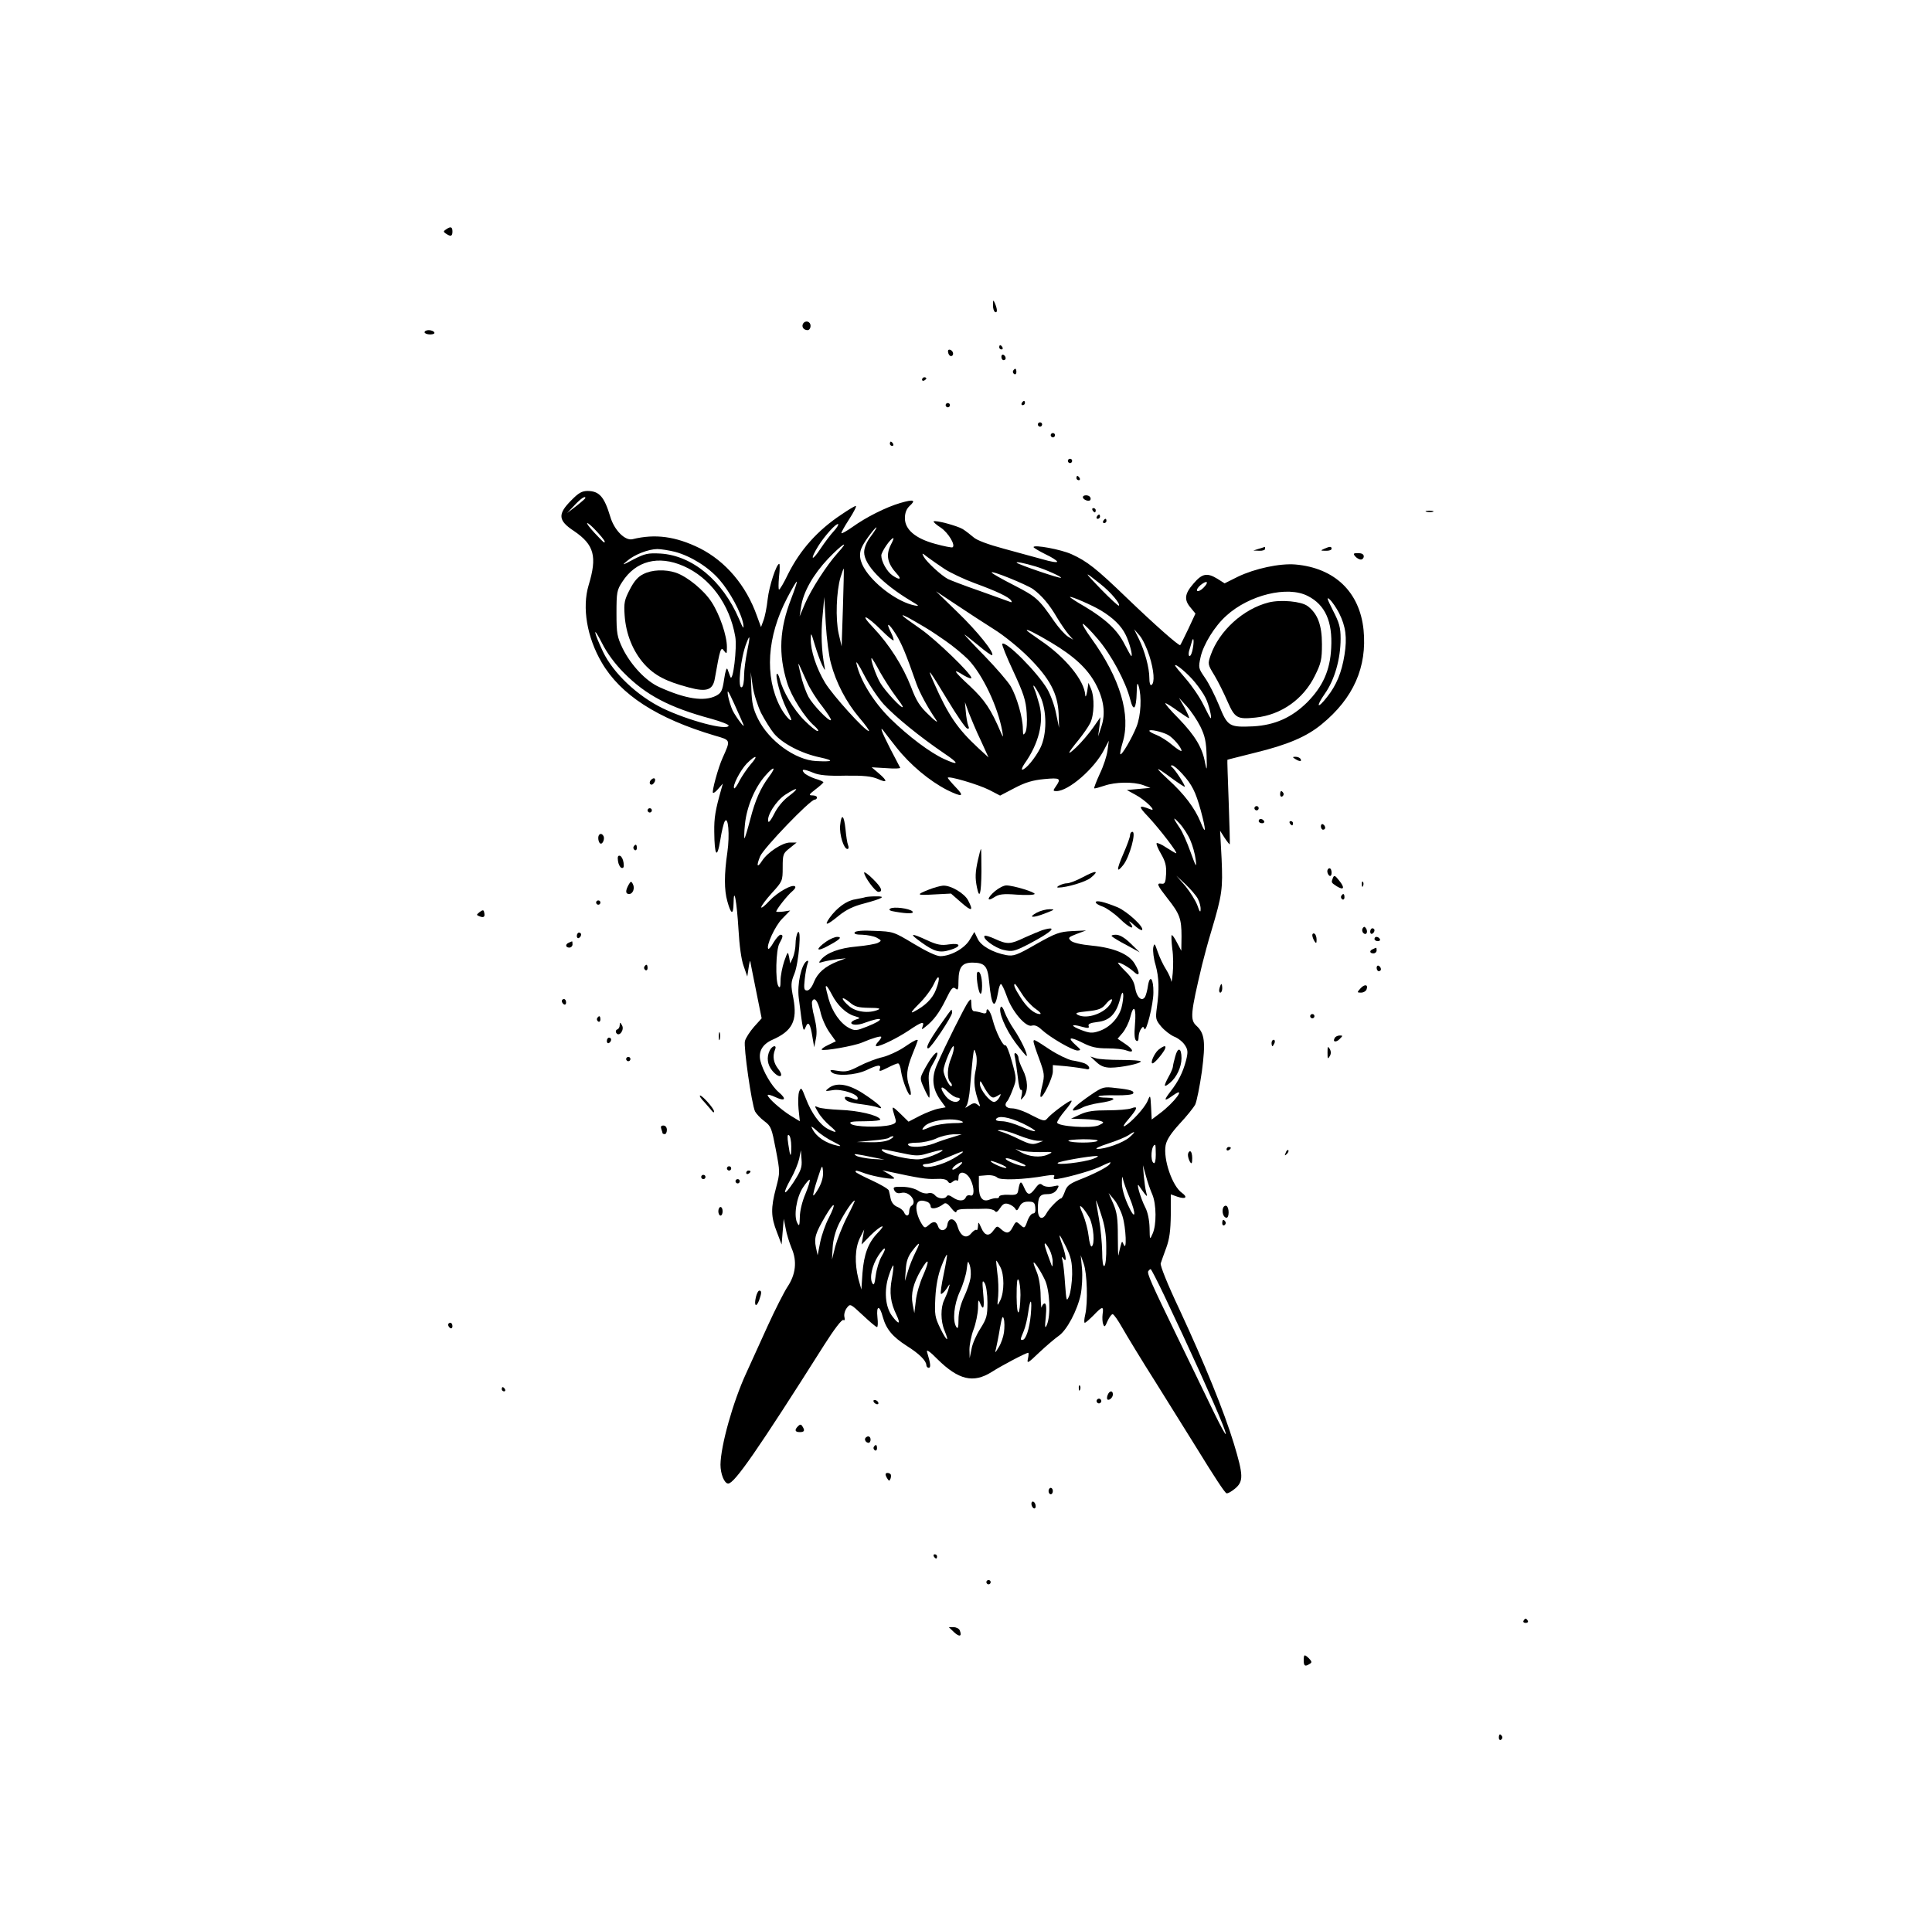 <?xml version="1.0" standalone="no"?>
<!DOCTYPE svg PUBLIC "-//W3C//DTD SVG 20010904//EN"
 "http://www.w3.org/TR/2001/REC-SVG-20010904/DTD/svg10.dtd">
<svg version="1.0" xmlns="http://www.w3.org/2000/svg"
 width="901pt" height="891pt" viewBox="0 0 901 891"
 preserveAspectRatio="xMidYMid meet">

<g transform="translate(0,891) scale(0.1,-0.1)"
fill="#000000" stroke="none">
<path d="M2080 7840 c-13 -9 -13 -11 0 -20 22 -15 30 -12 30 10 0 22 -8 25
-30 10z"/>
<path d="M4631 7488 c-1 -15 4 -30 9 -33 12 -7 12 12 0 40 -8 18 -9 17 -9 -7z"/>
<path d="M3745 7400 c-8 -14 3 -30 21 -30 8 0 14 9 14 20 0 21 -24 28 -35 10z"/>
<path d="M1980 7360 c0 -5 12 -10 26 -10 14 0 23 4 19 10 -3 6 -15 10 -26 10
-10 0 -19 -4 -19 -10z"/>
<path d="M4660 7290 c0 -5 5 -10 11 -10 5 0 7 5 4 10 -3 6 -8 10 -11 10 -2 0
-4 -4 -4 -10z"/>
<path d="M4422 7266 c1 -10 8 -17 13 -17 15 1 12 24 -3 29 -9 3 -13 -2 -10
-12z"/>
<path d="M4670 7246 c0 -9 5 -16 10 -16 6 0 10 4 10 9 0 6 -4 13 -10 16 -5 3
-10 -1 -10 -9z"/>
<path d="M4725 7181 c-3 -5 -1 -12 5 -16 5 -3 10 1 10 9 0 18 -6 21 -15 7z"/>
<path d="M4300 7139 c0 -5 5 -7 10 -4 6 3 10 8 10 11 0 2 -4 4 -10 4 -5 0 -10
-5 -10 -11z"/>
<path d="M4765 7030 c-3 -5 -1 -10 4 -10 6 0 11 5 11 10 0 6 -2 10 -4 10 -3 0
-8 -4 -11 -10z"/>
<path d="M4410 7020 c0 -5 5 -10 10 -10 6 0 10 5 10 10 0 6 -4 10 -10 10 -5 0
-10 -4 -10 -10z"/>
<path d="M4840 6930 c0 -5 5 -10 10 -10 6 0 10 5 10 10 0 6 -4 10 -10 10 -5 0
-10 -4 -10 -10z"/>
<path d="M4900 6880 c0 -5 5 -10 10 -10 6 0 10 5 10 10 0 6 -4 10 -10 10 -5 0
-10 -4 -10 -10z"/>
<path d="M4150 6840 c0 -5 5 -10 11 -10 5 0 7 5 4 10 -3 6 -8 10 -11 10 -2 0
-4 -4 -4 -10z"/>
<path d="M4980 6760 c0 -5 5 -10 10 -10 6 0 10 5 10 10 0 6 -4 10 -10 10 -5 0
-10 -4 -10 -10z"/>
<path d="M5020 6680 c0 -5 5 -10 11 -10 5 0 7 5 4 10 -3 6 -8 10 -11 10 -2 0
-4 -4 -4 -10z"/>
<path d="M2664 6576 c-64 -64 -62 -94 13 -143 94 -64 109 -118 68 -253 -31
-104 -8 -242 61 -360 88 -151 258 -261 527 -341 76 -22 75 -19 37 -104 -21
-46 -51 -157 -45 -163 3 -3 14 6 25 19 l21 24 -7 -25 c-28 -99 -34 -134 -33
-200 1 -112 13 -130 28 -39 6 40 16 80 21 88 16 27 24 -61 12 -145 -15 -102
-15 -176 0 -228 17 -62 28 -66 29 -10 1 85 15 11 23 -122 4 -72 13 -141 24
-170 l17 -49 6 40 c3 22 7 36 8 32 0 -5 13 -67 27 -138 l26 -129 -36 -40 c-19
-22 -38 -51 -42 -66 -7 -28 31 -292 47 -328 6 -11 25 -32 44 -46 31 -23 34
-33 53 -132 20 -105 20 -107 1 -179 -25 -94 -24 -135 4 -206 l22 -58 5 60 5
60 9 -45 c4 -25 17 -66 28 -93 26 -60 19 -122 -20 -180 -15 -23 -57 -105 -92
-182 -35 -77 -80 -176 -100 -220 -62 -134 -119 -339 -120 -427 0 -43 18 -88
36 -88 29 0 138 157 448 647 45 71 82 120 89 116 6 -4 8 1 5 14 -3 11 2 30 11
42 16 21 16 21 75 -34 32 -30 61 -55 66 -55 4 0 5 20 2 45 -6 57 10 59 25 2
16 -57 45 -92 112 -135 59 -37 90 -69 91 -89 0 -7 5 -13 11 -13 11 0 9 19 -8
75 -3 12 15 0 48 -34 99 -98 168 -114 253 -61 48 31 161 90 171 90 3 0 2 -12
-1 -27 -6 -25 -1 -23 52 28 33 31 73 65 90 77 39 26 88 119 104 194 6 31 9 85
6 120 l-6 63 14 -40 c16 -45 20 -181 7 -237 -5 -21 -6 -38 -2 -38 4 0 22 16
41 35 41 43 48 44 42 5 -2 -16 -1 -38 3 -47 5 -15 9 -12 20 15 8 17 18 32 24
32 5 0 25 -28 44 -62 20 -35 90 -151 158 -258 67 -107 151 -242 187 -300 86
-140 131 -208 141 -215 5 -3 23 7 40 21 41 34 40 62 -5 211 -45 148 -136 372
-254 626 -56 118 -90 204 -87 214 3 10 15 43 26 73 15 41 20 80 21 152 l0 97
31 -11 c38 -13 50 -3 21 18 -45 31 -88 157 -76 222 5 26 25 56 65 100 32 34
65 75 73 90 7 15 21 84 31 154 18 138 13 178 -25 213 -31 28 -28 58 26 285 9
36 28 108 44 160 50 168 53 194 47 334 l-7 131 21 -33 c12 -18 23 -32 24 -30
1 2 -1 91 -5 198 -4 107 -7 195 -6 196 0 1 59 15 129 33 152 37 241 75 311
133 148 121 212 267 195 440 -18 177 -135 289 -318 305 -73 6 -189 -19 -268
-57 l-62 -31 -33 21 c-49 30 -72 25 -112 -22 -42 -48 -45 -76 -13 -113 l22
-27 -33 -71 c-19 -40 -36 -74 -38 -76 -5 -6 -121 97 -249 220 -142 137 -185
171 -258 204 -48 22 -177 46 -177 33 0 -3 25 -18 55 -33 30 -14 55 -30 55 -35
0 -5 -30 0 -67 11 -38 10 -120 33 -183 50 -71 19 -125 39 -140 53 -14 12 -36
29 -50 38 -27 16 -128 43 -136 36 -2 -3 13 -16 33 -29 35 -23 71 -83 55 -92
-4 -2 -40 5 -80 16 -93 25 -142 67 -142 120 0 24 7 43 22 57 31 28 19 32 -43
14 -68 -20 -159 -66 -222 -111 -27 -19 -51 -33 -53 -30 -2 2 14 31 36 65 22
34 36 62 31 62 -5 0 -35 -18 -67 -40 -112 -74 -193 -166 -249 -278 -19 -40
-38 -72 -42 -72 -3 0 -3 27 0 60 4 33 4 60 1 60 -13 0 -47 -103 -54 -165 -4
-38 -13 -83 -20 -100 l-11 -30 -19 52 c-50 142 -146 255 -267 316 -112 55
-207 68 -313 42 -35 -9 -86 43 -104 105 -28 93 -51 119 -105 120 -27 0 -43 -9
-77 -44z m66 11 c0 -2 -19 -19 -42 -37 l-43 -33 34 36 c30 32 51 46 51 34z
m54 -157 c33 -36 42 -50 33 -50 -2 0 -22 20 -45 45 -23 25 -38 45 -33 45 5 0
25 -18 45 -40z m1104 2 c-14 -15 -42 -52 -62 -82 -41 -62 -50 -52 -10 13 30
48 85 109 93 102 2 -3 -7 -18 -21 -33z m173 -24 c-20 -26 -31 -54 -31 -74 0
-58 84 -146 215 -225 42 -25 45 -28 20 -23 -74 15 -176 88 -226 160 -31 45
-36 82 -17 117 14 28 59 87 65 87 3 0 -9 -19 -26 -42z m94 -38 c-25 -49 -17
-88 28 -137 24 -26 12 -30 -21 -7 -26 18 -52 65 -52 93 0 17 44 81 56 81 3 0
-2 -13 -11 -30z m-249 -40 c-52 -58 -123 -169 -152 -236 l-25 -59 7 45 c10 69
57 151 126 224 68 71 104 92 44 26z m-758 6 c74 -20 156 -71 207 -130 49 -56
102 -154 111 -206 4 -28 0 -23 -20 24 -76 177 -217 295 -366 304 -58 3 -72 0
-125 -27 -54 -29 -57 -29 -30 -7 35 30 98 54 140 55 17 0 54 -6 83 -13z m1257
-80 c28 -18 91 -48 140 -66 104 -38 161 -65 171 -82 5 -8 2 -9 -12 -3 -10 4
-73 26 -139 50 -67 23 -131 48 -144 54 -32 17 -100 80 -113 104 -10 19 -9 19
18 -2 16 -12 52 -37 79 -55z m-1218 14 c124 -54 216 -178 242 -330 9 -49 -11
-218 -23 -187 -3 9 -9 25 -13 35 -4 11 -10 -6 -16 -46 -8 -54 -13 -64 -37 -77
-56 -29 -144 -15 -265 40 -63 28 -132 102 -171 180 -26 55 -29 69 -29 165 0
97 2 108 27 146 63 98 168 125 285 74z m1642 -2 c47 -14 124 -49 119 -53 -4
-5 -197 61 -206 70 -8 7 34 -1 87 -17z m-898 -193 l-6 -180 -14 60 c-15 68
-11 196 9 263 7 23 14 41 15 40 1 -2 -1 -84 -4 -183z m887 87 c40 -30 75 -70
111 -132 18 -30 43 -66 55 -80 l21 -24 -25 15 c-14 9 -42 40 -63 70 -72 105
-85 116 -186 168 -55 28 -103 55 -106 60 -8 14 161 -55 193 -77z m315 23 c47
-37 93 -92 85 -100 -2 -3 -40 32 -84 77 -82 85 -82 88 -1 23z m-1443 -67 c-55
-141 -61 -259 -19 -393 19 -63 83 -164 128 -202 14 -13 21 -23 14 -23 -7 0
-35 23 -63 51 -49 49 -100 135 -114 193 -4 15 -10 26 -13 23 -9 -9 18 -108 43
-159 13 -26 24 -50 24 -54 0 -15 -33 23 -52 60 -73 142 -61 327 33 507 23 44
43 78 45 76 2 -2 -10 -37 -26 -79z m1922 50 c-12 -12 -25 -18 -29 -14 -4 4 3
16 16 27 31 25 41 15 13 -13z m-977 -193 c44 -27 116 -85 161 -130 100 -100
137 -170 141 -265 l2 -65 -14 67 c-7 37 -26 88 -41 114 -46 78 -194 227 -210
211 -3 -3 20 -61 52 -129 48 -104 58 -134 62 -194 3 -42 0 -79 -6 -90 -10 -16
-11 -14 -12 16 0 53 -28 149 -56 198 -14 24 -70 88 -123 143 -53 54 -95 99
-93 99 2 0 31 -23 64 -50 33 -28 63 -49 65 -46 11 11 -67 109 -161 200 l-101
98 95 -63 c52 -35 131 -86 175 -114z m1464 155 c81 -41 116 -119 109 -243 -5
-104 -39 -179 -112 -253 -72 -71 -150 -106 -251 -112 -113 -5 -120 -1 -160 98
-19 46 -48 104 -66 129 -30 44 -31 46 -20 96 13 59 66 145 120 193 106 97 286
141 380 92z m-964 -68 c56 -34 94 -71 114 -112 17 -33 35 -100 27 -100 -2 0
-16 25 -32 56 -33 65 -86 115 -184 174 -39 22 -70 43 -70 45 0 7 104 -38 145
-63z m1110 -12 c31 -62 38 -114 25 -195 -13 -82 -38 -142 -81 -196 -46 -59
-54 -47 -10 16 45 64 73 162 73 256 0 52 -6 74 -36 132 -27 54 -31 65 -15 51
12 -11 31 -39 44 -64z m-2370 -234 c24 -91 72 -182 131 -252 30 -35 51 -64 46
-64 -18 0 -168 166 -204 225 -41 68 -68 151 -67 204 0 33 2 31 18 -24 10 -33
25 -76 34 -95 15 -30 16 -31 12 -8 -14 72 -17 153 -9 234 l8 89 7 -125 c4 -69
15 -152 24 -184z m238 152 c27 -27 51 -47 54 -45 2 3 -3 19 -12 37 -26 50 -11
46 22 -7 27 -43 46 -87 97 -233 15 -41 51 -109 93 -170 9 -14 -7 -3 -35 25
-42 39 -59 66 -83 130 -38 98 -102 199 -177 278 -68 71 -33 59 41 -15z m151
45 c76 -44 78 -46 145 -92 35 -24 83 -64 107 -88 67 -71 137 -218 158 -333 5
-31 5 -32 -5 -10 -48 113 -76 154 -146 220 -78 72 -84 85 -27 49 19 -11 34
-16 34 -11 0 19 -165 178 -235 227 -38 27 -74 52 -79 57 -19 16 2 8 48 -19z
m855 -83 c63 -73 131 -200 152 -283 15 -60 28 -45 30 33 1 43 3 49 9 30 15
-48 11 -138 -10 -190 -21 -53 -69 -135 -75 -128 -3 2 2 26 10 53 40 130 -11
301 -146 488 -27 37 -44 67 -39 67 5 0 36 -31 69 -70z m-2209 -159 c102 -103
211 -161 408 -214 46 -13 82 -27 80 -32 -8 -24 -188 24 -307 81 -119 58 -231
164 -279 264 -45 96 -49 127 -5 41 24 -48 62 -99 103 -140z m1992 142 c109
-65 169 -122 207 -192 39 -73 48 -139 27 -201 l-15 -45 6 45 5 45 -35 -50
c-19 -27 -54 -68 -77 -90 -48 -45 -44 -32 11 35 20 25 44 59 53 77 19 38 21
120 4 160 l-12 28 -6 -40 c-4 -22 -8 -30 -9 -17 -4 68 -93 177 -209 255 -31
22 -59 41 -62 45 -12 14 42 -13 112 -55z m458 -62 c22 -69 26 -126 10 -136 -6
-4 -10 9 -10 32 0 48 -21 125 -49 183 l-22 45 26 -30 c14 -16 34 -59 45 -94z
m-1876 19 c-7 -36 -14 -86 -14 -112 0 -26 -4 -50 -10 -53 -22 -14 -7 137 22
208 16 42 17 29 2 -43z m2079 17 c-3 -20 -10 -37 -15 -37 -5 0 -6 10 -3 23 4
12 9 30 12 40 8 31 13 13 6 -26z m-1441 -263 c54 -58 165 -149 281 -228 72
-48 71 -59 -1 -26 -65 30 -164 104 -250 188 -78 77 -141 179 -158 257 -4 17
12 -7 35 -52 23 -45 65 -108 93 -139z m-18 151 c20 -35 52 -85 71 -110 19 -25
35 -48 35 -52 0 -15 -83 74 -105 112 -21 36 -48 115 -40 115 2 0 20 -29 39
-65z m-339 -50 c12 -27 43 -77 69 -109 25 -33 44 -62 41 -65 -9 -8 -85 72
-105 109 -10 19 -23 55 -30 80 -19 76 -21 87 -9 60 6 -14 21 -47 34 -75z
m1808 2 c19 -23 41 -55 49 -72 15 -29 31 -95 24 -95 -2 0 -17 28 -34 63 -17
35 -54 89 -82 121 -27 31 -50 59 -50 62 0 12 62 -40 93 -79z m-1153 -84 c42
-70 83 -129 90 -131 9 -3 11 1 5 14 -4 11 -9 39 -11 64 l-4 45 18 -50 c11 -27
35 -86 56 -129 l36 -79 -48 44 c-97 90 -140 153 -207 305 -35 78 -25 66 65
-83z m-871 -58 c17 -33 44 -76 60 -96 39 -47 129 -94 216 -112 68 -15 61 -21
-19 -17 -97 5 -220 94 -271 197 -23 46 -29 74 -31 138 l-3 80 9 -65 c5 -35 23
-91 39 -125z m1302 78 c32 -68 32 -180 0 -243 -24 -47 -68 -100 -84 -100 -4 0
0 12 11 28 66 93 91 193 69 275 -8 28 -17 60 -22 70 -16 38 4 14 26 -30z
m-1384 -133 c9 -23 -32 31 -50 65 -8 17 -18 49 -22 70 -5 33 0 26 30 -40 20
-44 39 -87 42 -95z m2131 -9 c22 -45 27 -72 29 -136 2 -69 1 -74 -7 -34 -12
70 -46 127 -123 207 -39 39 -67 72 -62 72 4 0 30 -16 56 -35 27 -19 51 -35 54
-35 3 0 -6 21 -20 48 l-27 47 36 -39 c20 -22 49 -65 64 -95z m-1417 -98 c64
-81 154 -156 236 -198 71 -35 83 -31 40 13 -20 21 -37 41 -37 44 0 11 143 -31
194 -57 l50 -26 67 35 c51 27 86 37 139 42 74 7 80 3 54 -34 -14 -20 -14 -22
3 -22 57 0 178 106 222 193 l22 42 -6 -45 c-3 -25 -19 -74 -36 -109 -16 -35
-28 -66 -26 -68 2 -2 23 4 47 12 52 18 135 19 181 3 l34 -13 -55 -5 -55 -5 40
-22 c46 -24 104 -82 70 -68 -57 22 -59 16 -9 -36 52 -56 139 -169 129 -169 -3
0 -23 12 -45 26 -22 15 -43 24 -46 21 -3 -3 6 -26 21 -51 20 -35 25 -55 23
-93 -2 -39 -6 -47 -20 -45 -27 4 -22 -6 27 -69 57 -72 65 -95 65 -177 l-1 -67
-20 38 c-11 22 -22 37 -25 35 -2 -3 -1 -31 3 -64 5 -32 5 -84 2 -114 -3 -30
-6 -47 -7 -36 -1 10 -12 35 -24 54 -13 20 -30 56 -39 82 -14 41 -16 43 -21 19
-2 -15 2 -51 11 -80 16 -59 18 -114 6 -199 -7 -52 -5 -58 20 -88 15 -18 42
-39 60 -47 19 -7 41 -25 50 -39 15 -22 16 -33 6 -73 -15 -56 -35 -96 -73 -145
-33 -43 -30 -48 13 -17 65 46 5 -35 -63 -85 l-37 -28 -3 59 c-3 57 -4 58 -16
28 -14 -33 -76 -100 -106 -117 -12 -6 -5 7 17 32 43 51 46 63 12 50 -14 -5
-63 -9 -109 -9 -64 0 -95 -4 -128 -19 l-43 -20 60 -2 c33 -1 68 -5 78 -9 17
-6 16 -8 -9 -20 -36 -16 -194 -5 -194 13 0 7 16 31 36 55 20 23 34 44 31 47
-5 6 -96 -61 -114 -84 -11 -13 -19 -11 -72 16 -32 18 -73 32 -90 32 -31 0 -41
16 -22 36 4 5 16 30 25 55 17 44 17 49 -5 127 -12 45 -26 79 -30 76 -11 -6
-45 62 -60 120 -10 41 -29 64 -29 35 0 -6 -9 -8 -22 -3 -13 4 -29 7 -35 7 -8
0 -13 13 -13 31 -1 29 -1 30 -15 12 -15 -20 -108 -205 -145 -291 -27 -61 -22
-112 14 -164 l26 -36 -32 -6 c-18 -3 -57 -18 -87 -33 l-54 -28 -40 39 c-41 39
-41 39 -21 -27 5 -15 0 -21 -22 -27 -46 -13 -171 -10 -186 5 -10 9 4 12 66 12
44 0 75 4 71 9 -11 20 -104 41 -186 44 -46 2 -93 7 -103 12 -19 8 -19 8 0 -24
10 -18 35 -46 54 -62 38 -32 35 -37 -9 -15 -38 20 -77 74 -103 142 -20 52 -22
54 -31 33 -5 -13 -6 -50 -3 -82 l6 -57 -43 26 c-46 29 -107 83 -107 96 0 4 16
0 35 -9 47 -22 55 -10 16 23 -32 27 -73 97 -85 146 -10 43 9 77 56 98 93 41
117 88 98 192 -13 65 -12 75 5 117 20 50 34 218 15 191 -5 -8 -10 -32 -10 -52
0 -20 -6 -49 -12 -64 l-13 -28 -5 30 c-6 28 -6 27 -23 -20 -9 -27 -17 -68 -17
-90 0 -30 -3 -37 -10 -26 -15 24 -12 171 5 200 17 30 18 40 5 40 -6 0 -20 -16
-32 -35 -11 -20 -23 -34 -25 -31 -12 12 31 107 65 141 l37 38 -32 -5 c-18 -2
-33 -2 -33 0 0 10 53 77 74 94 11 9 18 19 14 23 -12 13 -83 -27 -120 -67 -21
-23 -38 -36 -38 -30 0 7 23 37 50 67 49 54 50 56 50 119 0 61 2 66 33 90 l32
26 -31 0 c-35 0 -104 -45 -130 -85 -23 -36 -28 -25 -9 21 16 38 233 264 254
264 6 0 11 5 11 10 0 6 -10 10 -22 10 -18 0 -16 4 15 28 20 15 36 30 37 33 0
3 -17 11 -39 17 -21 7 -44 19 -51 27 -16 19 -2 19 44 0 26 -11 67 -15 148 -13
87 1 122 -3 151 -15 46 -21 48 -11 5 26 l-33 28 68 -4 c37 -3 67 -2 65 2 -2 3
-22 43 -46 88 -43 84 -53 114 -27 78 8 -11 33 -43 56 -72z m1266 59 c24 -13
63 -59 63 -74 0 -5 -19 7 -42 26 -23 20 -57 41 -75 48 -18 7 -33 15 -33 19 0
9 59 -4 87 -19z m-1946 -137 c-17 -20 -40 -54 -52 -76 -11 -23 -23 -39 -25
-36 -10 10 28 83 58 115 43 43 58 41 19 -3z m2012 -44 c46 -51 62 -82 87 -172
25 -93 25 -119 -1 -54 -27 66 -77 132 -152 200 -67 62 -61 63 20 3 29 -21 55
-38 58 -38 7 0 -46 83 -60 92 -6 5 -6 8 1 8 7 0 28 -18 47 -39z m-1926 -13
c-40 -53 -65 -110 -88 -199 -12 -46 -24 -86 -27 -89 -2 -3 -2 27 2 65 8 81 46
172 96 228 39 45 52 42 17 -5z m91 -92 c-28 -21 -54 -54 -68 -83 -13 -26 -25
-42 -27 -35 -9 25 36 97 79 125 59 38 70 34 16 -7z m1873 -205 c11 -25 22 -65
25 -90 5 -41 2 -37 -24 35 -16 45 -38 94 -49 110 -34 50 -36 60 -3 24 18 -19
41 -55 51 -79z m35 -273 c8 -15 14 -37 13 -50 0 -17 -5 -11 -15 19 -9 23 -34
63 -56 90 l-42 48 43 -40 c23 -22 49 -52 57 -67z m-1150 -743 c-19 -44 -21
-96 -4 -113 6 -6 9 -14 6 -18 -8 -8 -38 50 -38 73 0 26 44 129 48 111 2 -9 -4
-33 -12 -53z m113 -62 c-10 -49 -5 -89 18 -151 6 -14 4 -15 -8 -5 -12 10 -20
9 -40 -4 -17 -12 -21 -13 -13 -3 7 8 15 49 18 90 3 41 9 100 12 130 6 51 7 53
15 25 6 -18 5 -51 -2 -82z m67 -113 c12 -12 18 -12 35 -2 19 12 19 11 9 -8 -6
-11 -17 -20 -24 -20 -20 0 -66 58 -66 83 0 19 2 18 16 -8 8 -16 22 -37 30 -45z
m-151 -10 c9 0 13 -4 10 -10 -11 -18 -43 -10 -64 16 -31 40 -25 57 8 23 16
-16 37 -29 46 -29z m304 -120 c35 -17 61 -33 58 -36 -3 -3 -31 6 -63 20 -31
14 -72 26 -91 26 -20 0 -32 4 -28 10 11 18 59 10 124 -20z m-284 10 c14 -6 2
-9 -43 -9 -34 -1 -79 -8 -99 -16 -44 -19 -49 -19 -33 0 24 29 130 44 175 25z
m-598 -96 c36 -18 40 -23 18 -18 -55 12 -98 41 -117 79 -8 15 -3 12 20 -8 16
-16 52 -40 79 -53z m861 31 c34 -14 74 -25 89 -26 l28 -1 -27 -10 c-23 -8 -38
-5 -85 18 -32 16 -69 31 -83 35 -21 6 -22 7 -4 8 11 0 48 -10 82 -24z m519
-10 c-28 -25 -114 -56 -151 -54 -12 1 12 12 52 25 41 13 83 31 95 39 33 23 35
17 4 -10z m-1577 -42 c0 -57 -5 -53 -14 11 -5 33 -4 46 3 41 6 -3 11 -27 11
-52z m750 42 c-25 -7 -63 -20 -85 -29 -46 -17 -111 -21 -120 -6 -4 6 12 10 42
10 26 0 66 9 88 19 22 11 58 19 80 20 l40 0 -45 -14z m-290 -10 c-15 -9 -50
-14 -90 -13 l-65 1 72 7 c40 3 76 9 79 13 4 4 12 7 18 7 6 -1 0 -7 -14 -15z
m968 -7 c-16 -10 -119 -10 -135 0 -6 4 24 7 68 8 44 0 74 -3 67 -8z m272 -64
c0 -27 -4 -43 -10 -39 -17 11 -11 85 7 85 2 0 3 -21 3 -46z m-1172 5 c50 -11
70 -11 105 0 75 22 94 22 48 0 -25 -12 -61 -24 -81 -26 -39 -6 -159 21 -175
39 -7 7 -3 9 15 5 14 -3 53 -11 88 -18z m632 7 c63 2 64 1 35 -12 -34 -15 -86
-10 -125 12 l-25 15 25 -8 c14 -4 54 -7 90 -7z m-1149 -140 c-47 -71 -55 -60
-12 17 16 28 33 70 38 92 l8 40 3 -44 c3 -36 -3 -52 -37 -105z m789 140 c0 -2
-20 -16 -44 -30 -52 -30 -127 -49 -140 -35 -6 5 -1 9 15 10 13 0 56 13 94 29
79 33 75 31 75 26z m-410 -26 l45 -9 -57 3 c-31 3 -65 9 -75 15 -19 12 -6 10
87 -9z m1016 -6 c-44 -16 -175 -31 -163 -18 7 7 140 31 182 32 11 0 3 -6 -19
-14z m-332 -20 c19 -8 24 -13 13 -14 -21 0 -87 26 -87 35 0 7 29 -1 74 -21z
m-72 -22 c-10 -3 -72 24 -72 32 0 3 19 -3 41 -12 23 -9 37 -18 31 -20z m-221
7 c-13 -11 -26 -17 -29 -14 -7 6 29 34 43 34 6 0 -1 -9 -14 -20z m704 11 c-8
-13 -74 -47 -144 -74 -44 -18 -56 -28 -65 -54 -6 -17 -14 -32 -18 -32 -11 -1
-56 -47 -68 -70 -19 -35 -40 -24 -40 19 0 58 8 71 44 71 21 0 35 7 45 21 12
21 12 22 -19 15 -20 -4 -39 -1 -48 6 -11 10 -18 7 -34 -15 -26 -35 -36 -34
-53 6 -14 32 -19 29 -27 -18 -3 -17 -11 -20 -46 -18 -23 1 -42 -3 -42 -8 0 -5
-6 -9 -12 -8 -7 1 -21 -2 -32 -6 -33 -14 -51 7 -51 61 l0 49 36 3 c21 2 42 -3
50 -11 14 -13 121 -10 228 9 32 5 42 4 37 -4 -4 -7 -2 -12 4 -12 30 0 158 35
204 55 60 28 59 28 51 15z m-1356 -110 c-12 -22 -24 -38 -26 -36 -3 2 6 36 19
76 22 68 23 70 26 36 2 -24 -5 -50 -19 -76z m1555 -32 c19 -45 20 -142 1 -183
-13 -30 -13 -29 -14 28 -1 35 -8 72 -20 95 -23 45 -46 127 -28 99 7 -10 18
-26 25 -35 12 -15 13 -14 7 8 -4 14 -8 48 -11 75 l-4 50 14 -50 c7 -27 21 -67
30 -87z m-1338 98 c44 -15 134 -30 134 -22 0 3 -12 12 -27 21 l-28 16 30 -6
c138 -30 176 -36 218 -34 33 2 51 -2 57 -11 7 -11 12 -11 23 -2 7 7 17 9 20 5
4 -3 7 3 7 15 0 33 36 28 55 -8 20 -39 20 -84 0 -76 -9 3 -18 -1 -21 -9 -8
-19 -34 -19 -61 0 -14 10 -24 12 -28 5 -9 -15 -41 -12 -55 5 -8 9 -21 13 -32
9 -11 -3 -31 2 -46 12 -15 10 -47 18 -73 18 -42 1 -46 -1 -38 -17 7 -12 17
-15 33 -11 37 9 76 -43 46 -61 -5 -3 -10 -15 -10 -26 0 -23 -15 -25 -24 -4 -3
8 -17 20 -30 25 -16 6 -28 20 -32 37 -3 15 -7 33 -9 40 -2 7 -38 28 -79 47
-42 19 -76 37 -76 40 0 8 2 8 46 -8z m1230 -108 c35 -84 30 -118 -6 -38 -18
40 -29 80 -28 105 0 27 2 32 5 15 3 -14 16 -51 29 -82z m-1510 13 c-15 -35
-26 -80 -26 -108 -1 -39 -3 -45 -11 -29 -19 32 -5 120 25 166 15 23 30 40 32
37 3 -3 -6 -32 -20 -66z m1479 -105 c16 -52 21 -168 5 -131 -7 18 -8 17 -15
-10 -4 -16 -8 -34 -9 -40 -2 -5 -3 35 -3 90 0 81 -4 110 -21 150 l-22 50 25
-30 c14 -16 32 -52 40 -79z m-1285 -3 c-22 -43 -46 -105 -55 -138 l-15 -60 3
56 c2 36 13 77 30 112 26 51 63 107 73 107 2 0 -14 -35 -36 -77z m374 71 c9
-3 16 -13 16 -21 0 -16 33 -10 59 10 10 9 19 5 37 -18 13 -17 24 -24 24 -17 0
9 16 13 53 13 28 0 67 0 86 1 18 0 36 -5 41 -11 5 -8 12 -4 24 14 13 20 22 24
39 19 12 -4 26 -13 31 -21 7 -12 10 -11 20 8 8 17 20 24 41 24 25 0 31 -4 33
-27 2 -19 -1 -28 -10 -28 -8 0 -20 -16 -27 -36 -12 -34 -14 -35 -32 -18 -21
19 -21 19 -38 -13 -14 -27 -28 -29 -53 -6 -18 16 -19 15 -34 -5 -21 -31 -42
-27 -58 11 -13 29 -14 30 -15 8 -1 -13 -4 -22 -7 -18 -4 3 -15 -4 -25 -16 -23
-28 -50 -14 -64 34 -11 39 -42 43 -47 6 -4 -29 -34 -34 -43 -8 -8 25 -22 27
-45 6 -16 -14 -19 -14 -32 7 -19 30 -30 72 -22 92 6 17 22 20 48 10z m835
-211 c1 -45 -3 -85 -9 -88 -6 -4 -10 21 -10 67 -1 40 -7 109 -15 153 -8 44
-14 82 -14 85 1 3 12 -26 24 -65 17 -50 24 -94 24 -152z m-1294 136 c-15 -28
-33 -79 -40 -113 l-12 -61 -8 37 c-9 45 -2 66 44 145 43 73 54 67 16 -8z
m1216 0 c19 -39 26 -123 10 -133 -4 -3 -11 18 -14 47 -3 28 -15 74 -26 101
-17 39 -18 46 -6 36 9 -8 25 -31 36 -51z m-989 -71 c-43 -45 -63 -98 -70 -187
l-5 -76 -14 50 c-18 72 -16 143 7 190 l20 40 -6 -35 -6 -35 42 43 c50 49 79
58 32 10z m908 -193 c-1 -38 -7 -83 -14 -100 -12 -28 -13 -26 -19 55 -3 47 -8
96 -12 110 -5 19 -4 22 4 10 16 -23 14 8 -4 60 -23 64 -17 62 16 -5 24 -49 29
-72 29 -130z m-731 103 c-12 -24 -28 -63 -35 -88 l-14 -45 4 52 c2 38 10 62
30 88 36 47 41 44 15 -7z m626 12 c8 -16 15 -42 14 -57 0 -27 -1 -27 -13 7
-22 59 -28 80 -22 80 3 0 12 -13 21 -30z m-784 -31 c-11 -19 -23 -58 -27 -88
-5 -41 -9 -49 -16 -36 -14 24 -1 84 28 128 31 47 43 43 15 -4z m290 -82 c-10
-47 -16 -88 -13 -92 3 -3 14 7 25 22 18 28 18 28 11 3 -3 -14 -13 -37 -20 -52
-18 -36 -18 -100 1 -145 24 -58 10 -50 -20 11 -25 52 -27 63 -23 144 3 56 13
107 28 145 12 32 24 57 26 54 2 -2 -5 -42 -15 -90z m-96 -6 c-15 -33 -31 -87
-34 -118 l-7 -58 -8 42 c-9 49 3 97 39 159 37 63 42 48 10 -25z m221 -12 c-3
-20 -17 -61 -31 -90 -16 -35 -25 -72 -25 -104 0 -36 -3 -46 -10 -35 -19 29
-11 106 16 165 15 32 29 78 32 103 5 42 6 44 14 22 5 -14 7 -41 4 -61z m139
51 c19 -36 19 -115 0 -155 -15 -30 -15 -30 -10 20 2 28 1 76 -4 108 -4 31 -6
57 -5 57 2 0 10 -13 19 -30z m208 -60 c23 -50 28 -166 9 -210 -9 -20 -10 -12
-5 38 4 41 2 62 -5 62 -6 0 -12 -8 -14 -17 -2 -10 -4 14 -5 52 0 40 -8 87 -17
109 -9 21 -16 41 -16 45 1 12 32 -35 53 -79z m-714 5 c-12 -65 -6 -111 21
-167 22 -46 12 -49 -20 -6 -32 43 -38 119 -15 188 9 28 19 50 21 47 2 -2 -1
-30 -7 -62z m1270 -77 c119 -250 233 -502 272 -600 35 -89 9 -48 -55 85 -35
72 -105 218 -156 322 -124 255 -141 295 -135 306 4 5 8 9 11 9 3 0 31 -55 63
-122z m-670 2 c-2 -103 -17 -111 -18 -10 0 65 2 90 9 80 5 -8 9 -40 9 -70z
m-154 -35 c0 -63 -4 -76 -33 -122 -18 -28 -37 -70 -41 -94 l-9 -44 -1 40 c0
22 8 64 19 93 11 29 20 74 21 100 0 38 2 43 9 25 16 -41 22 -25 15 45 -5 57
-4 64 7 47 7 -11 13 -51 13 -90z m202 -58 c-6 -65 -23 -117 -39 -117 -11 0
-10 2 6 41 8 19 17 58 21 87 10 73 19 65 12 -11z m-125 -82 c-3 -22 -14 -53
-25 -70 -17 -28 -18 -28 -12 -5 3 14 12 56 18 94 9 51 13 62 18 45 4 -13 4
-42 1 -64z"/>
<path d="M3000 6232 c-25 -12 -43 -33 -63 -72 -25 -48 -28 -63 -24 -120 6 -88
39 -169 92 -228 48 -53 102 -81 209 -109 82 -22 111 -12 120 44 24 137 28 148
42 128 13 -17 14 -16 14 17 0 53 -33 150 -71 209 -35 55 -114 120 -168 138
-49 16 -111 14 -151 -7z"/>
<path d="M5917 6100 c-119 -30 -231 -132 -271 -246 -14 -41 -14 -43 18 -95 18
-30 45 -85 61 -122 34 -77 45 -83 131 -74 118 12 223 86 276 195 29 58 33 76
33 147 0 89 -20 143 -67 178 -29 22 -124 31 -181 17z"/>
<path d="M3918 5060 c-4 -43 17 -110 34 -110 6 0 7 8 3 18 -4 9 -9 43 -12 75
-7 66 -19 75 -25 17z"/>
<path d="M5270 5014 c0 -9 -14 -47 -31 -86 -33 -76 -33 -94 0 -52 29 37 61
154 42 154 -6 0 -11 -7 -11 -16z"/>
<path d="M4561 4900 c-13 -58 -14 -85 -5 -129 12 -59 20 -31 21 74 0 58 -1
105 -2 105 -2 0 -8 -23 -14 -50z"/>
<path d="M4030 4840 c0 -19 52 -90 66 -90 24 0 15 21 -26 61 -22 22 -40 34
-40 29z"/>
<path d="M5051 4819 c-30 -16 -63 -29 -75 -29 -21 0 -60 -20 -40 -20 38 0 126
26 150 45 43 35 26 37 -35 4z"/>
<path d="M4333 4761 c-63 -25 -60 -28 24 -23 l78 4 48 -42 c49 -43 58 -40 32
10 -17 33 -81 71 -117 69 -13 -1 -42 -9 -65 -18z"/>
<path d="M4641 4754 c-38 -32 -41 -53 -4 -29 21 14 41 17 105 12 43 -3 80 -2
83 3 5 8 -99 40 -132 40 -12 0 -35 -12 -52 -26z"/>
<path d="M4035 4725 c-5 -2 -27 -6 -47 -10 -40 -6 -85 -39 -119 -86 -28 -40
-13 -36 43 10 33 27 68 44 115 56 90 24 108 35 58 34 -22 0 -44 -2 -50 -4z"/>
<path d="M5110 4701 c0 -5 15 -14 33 -20 17 -6 54 -32 80 -57 45 -44 75 -55
46 -17 -7 10 1 5 19 -11 17 -16 34 -27 38 -24 12 12 -68 86 -114 106 -61 25
-102 35 -102 23z"/>
<path d="M4152 4672 c-10 -6 -2 -11 25 -15 57 -10 89 -9 78 2 -14 14 -88 23
-103 13z"/>
<path d="M4835 4653 c-44 -24 -18 -26 40 -3 44 17 47 19 20 19 -16 0 -43 -7
-60 -16z"/>
<path d="M4860 4571 c-14 -5 -50 -20 -81 -34 -67 -32 -81 -33 -138 -7 -24 11
-46 18 -49 15 -13 -12 48 -57 89 -66 40 -9 49 -7 114 26 113 59 144 90 65 66z"/>
<path d="M3986 4561 c-5 -7 7 -11 36 -11 24 -1 54 -7 67 -14 23 -13 23 -14 5
-24 -10 -5 -55 -13 -99 -17 -81 -7 -139 -29 -166 -61 -13 -16 -12 -17 11 -10
14 4 43 9 65 12 l40 4 -38 -14 c-60 -24 -93 -53 -111 -96 -9 -24 -22 -40 -32
-40 -14 0 -16 8 -11 53 3 28 9 61 13 71 5 13 4 17 -4 13 -25 -16 -45 -108 -37
-171 20 -159 21 -163 32 -137 12 31 22 17 32 -47 l8 -47 8 40 c6 28 3 58 -7
100 -9 32 -13 65 -11 73 10 25 27 5 39 -47 6 -29 25 -72 42 -96 l30 -42 -35
-17 c-20 -9 -33 -19 -31 -22 8 -8 150 17 188 33 49 21 90 33 90 26 0 -4 -7
-15 -17 -25 -9 -10 -11 -18 -5 -18 20 0 97 38 151 74 59 40 73 44 64 19 -6
-16 -5 -17 12 -3 39 30 66 67 96 128 25 52 33 61 45 51 12 -10 14 -4 14 37 1
64 17 84 66 84 57 -1 70 -15 77 -90 11 -116 27 -135 42 -47 3 20 9 37 13 37 4
0 16 -25 27 -56 24 -71 89 -147 117 -138 14 4 28 -2 46 -19 39 -36 144 -97
167 -97 18 1 17 3 -9 26 -40 36 -27 40 33 10 39 -20 65 -26 115 -26 36 0 76
-4 90 -10 37 -14 33 5 -8 32 l-34 23 24 28 c13 16 29 48 35 72 16 65 29 46 22
-34 -4 -46 -2 -70 6 -75 7 -5 11 1 11 16 0 13 5 30 11 38 9 13 11 13 16 1 8
-20 42 115 42 169 1 64 -16 87 -25 34 -3 -23 -10 -47 -14 -54 -15 -24 -39 -2
-46 41 -5 31 -18 52 -47 80 -22 22 -36 39 -33 39 13 0 51 -22 74 -43 28 -26
30 -5 3 39 -27 44 -96 73 -197 83 -53 5 -92 14 -101 24 -13 13 -10 16 29 31
l43 16 -65 -3 c-58 -3 -76 -9 -168 -61 -90 -52 -106 -57 -139 -51 -63 12 -119
43 -134 77 l-15 31 -22 -37 c-24 -40 -87 -75 -136 -76 -19 0 -65 22 -125 58
-93 56 -96 57 -182 60 -55 3 -89 0 -93 -7z m379 -267 c-16 -42 -50 -76 -105
-104 -16 -8 -7 5 25 37 28 27 59 69 70 93 24 54 33 33 10 -26z m401 -20 c16
-26 45 -57 64 -70 19 -13 28 -24 20 -24 -26 0 -61 30 -91 78 -27 42 -35 62
-25 62 2 0 16 -21 32 -46z m-887 -2 c25 -50 67 -90 105 -101 29 -9 30 -10 9
-16 -13 -4 -23 -11 -23 -16 0 -11 32 -12 62 0 90 33 99 17 10 -18 -48 -19 -55
-20 -82 -6 -41 21 -79 76 -96 137 -16 61 -15 58 -9 58 2 0 13 -17 24 -38z
m1351 -63 c-14 -49 -56 -93 -106 -109 -30 -10 -43 -9 -80 5 -53 20 -52 31 1
16 29 -8 36 -7 32 3 -4 10 8 15 41 19 56 6 87 37 105 105 8 31 13 39 15 25 2
-12 -2 -41 -8 -64z m-1177 0 c44 0 56 -3 42 -9 -42 -18 -102 -11 -134 16 -17
14 -31 30 -31 36 0 5 14 -2 31 -16 25 -22 41 -26 92 -27z m1128 23 c-26 -48
-113 -79 -156 -55 -13 8 -2 11 46 16 51 5 68 12 84 31 23 29 40 34 26 8z"/>
<path d="M4296 4515 c61 -44 86 -51 135 -36 54 16 51 34 -5 26 -36 -6 -56 -2
-102 19 -77 36 -87 33 -28 -9z"/>
<path d="M5186 4542 c5 -5 36 -24 69 -41 l60 -33 -42 41 c-29 28 -51 41 -70
41 -15 0 -23 -4 -17 -8z"/>
<path d="M3853 4518 c-51 -36 -47 -50 5 -22 59 31 72 44 46 44 -10 0 -34 -10
-51 -22z"/>
<path d="M4558 4375 c-8 -9 3 -88 13 -99 5 -6 9 9 9 35 0 44 -11 75 -22 64z"/>
<path d="M4667 4213 c-13 -20 21 -102 69 -167 27 -36 50 -63 52 -62 6 7 -27
77 -59 124 -18 26 -37 62 -44 81 -6 19 -15 30 -18 24z"/>
<path d="M4384 4128 c-53 -76 -69 -108 -55 -108 12 0 111 149 111 166 0 8 -1
14 -3 14 -2 0 -26 -33 -53 -72z"/>
<path d="M4216 4025 c-27 -18 -72 -39 -100 -46 -28 -6 -77 -25 -108 -41 -48
-25 -63 -29 -100 -23 -35 6 -41 5 -30 -6 19 -20 110 -15 162 9 54 26 71 28 63
6 -5 -13 1 -12 35 5 23 12 45 21 50 21 5 0 12 -17 14 -37 7 -45 36 -119 44
-110 4 3 1 20 -5 38 -17 48 -13 83 14 151 14 34 25 63 25 65 0 8 -19 -1 -64
-32z"/>
<path d="M4820 4051 c0 -6 12 -42 27 -82 24 -66 25 -75 14 -121 -7 -27 -11
-51 -8 -54 9 -10 57 89 57 118 l0 30 68 -6 c37 -4 75 -10 85 -12 25 -8 21 15
-5 26 -13 5 -39 11 -59 14 -19 4 -66 26 -104 51 -74 49 -75 49 -75 36z"/>
<path d="M3590 4011 c-16 -32 -12 -68 13 -97 32 -37 56 -28 27 9 -23 29 -28
60 -16 90 11 24 -11 22 -24 -2z"/>
<path d="M5402 4013 c-20 -18 -39 -63 -27 -63 8 0 41 37 56 63 5 10 6 17 0 17
-5 0 -18 -8 -29 -17z"/>
<path d="M5481 3983 c-6 -21 -11 -43 -11 -48 0 -6 -9 -28 -21 -49 -24 -45 -22
-51 7 -27 31 25 54 74 54 115 0 49 -17 54 -29 9z"/>
<path d="M4342 3973 c-11 -16 -27 -43 -36 -61 -16 -31 -16 -35 3 -77 11 -25
22 -45 24 -45 3 0 3 27 0 59 -5 52 -2 65 21 105 29 50 20 64 -12 19z"/>
<path d="M4734 3974 c3 -16 9 -57 13 -91 3 -34 10 -60 15 -57 5 3 6 -7 3 -23
-6 -27 -6 -27 9 -9 22 27 20 79 -4 126 -11 22 -20 46 -20 54 0 8 -5 18 -11 22
-9 5 -10 -1 -5 -22z"/>
<path d="M5113 3956 c20 -19 39 -26 67 -26 47 0 140 19 140 29 0 4 -42 7 -92
7 -51 0 -104 3 -118 8 l-25 8 28 -26z"/>
<path d="M3864 3834 c-18 -14 -17 -15 20 -9 39 7 116 -18 116 -37 0 -10 -3
-10 -34 2 -15 5 -26 6 -26 0 0 -15 23 -24 80 -31 30 -4 64 -10 75 -15 36 -14
-1 21 -69 65 -69 45 -126 54 -162 25z"/>
<path d="M5090 3805 c-67 -46 -99 -75 -82 -75 7 0 25 6 40 14 15 8 50 17 77
21 71 10 91 24 36 25 -24 0 -42 3 -38 6 3 4 40 6 81 5 41 -1 77 3 80 8 8 12
-12 19 -81 26 -55 7 -61 5 -113 -30z"/>
<path d="M5050 6591 c0 -11 26 -22 34 -14 3 3 3 10 0 14 -7 12 -34 11 -34 0z"/>
<path d="M5095 6530 c3 -5 8 -10 11 -10 2 0 4 5 4 10 0 6 -5 10 -11 10 -5 0
-7 -4 -4 -10z"/>
<path d="M6653 6523 c9 -2 23 -2 30 0 6 3 -1 5 -18 5 -16 0 -22 -2 -12 -5z"/>
<path d="M5115 6500 c-3 -5 -1 -10 4 -10 6 0 11 5 11 10 0 6 -2 10 -4 10 -3 0
-8 -4 -11 -10z"/>
<path d="M5145 6480 c-3 -5 -1 -10 4 -10 6 0 11 5 11 10 0 6 -2 10 -4 10 -3 0
-8 -4 -11 -10z"/>
<path d="M5870 6350 l-25 -8 28 -1 c15 -1 27 4 27 9 0 6 -1 10 -2 9 -2 -1 -14
-5 -28 -9z"/>
<path d="M6175 6350 c-18 -8 -17 -9 8 -9 15 -1 27 4 27 9 0 12 -8 12 -35 0z"/>
<path d="M6320 6315 c7 -8 19 -15 26 -15 8 0 14 7 14 15 0 10 -10 15 -26 15
-22 0 -25 -2 -14 -15z"/>
<path d="M6040 5370 c20 -13 33 -13 25 0 -3 6 -14 10 -23 10 -15 0 -15 -2 -2
-10z"/>
<path d="M3037 5273 c-10 -9 -9 -23 2 -23 5 0 11 7 15 15 5 15 -5 20 -17 8z"/>
<path d="M5970 5204 c0 -8 5 -12 10 -9 6 4 8 11 5 16 -9 14 -15 11 -15 -7z"/>
<path d="M5850 5140 c0 -5 5 -10 10 -10 6 0 10 5 10 10 0 6 -4 10 -10 10 -5 0
-10 -4 -10 -10z"/>
<path d="M3020 5130 c0 -5 5 -10 10 -10 6 0 10 5 10 10 0 6 -4 10 -10 10 -5 0
-10 -4 -10 -10z"/>
<path d="M5870 5080 c0 -5 7 -10 16 -10 8 0 12 5 9 10 -3 6 -10 10 -16 10 -5
0 -9 -4 -9 -10z"/>
<path d="M6015 5070 c3 -5 8 -10 11 -10 2 0 4 5 4 10 0 6 -5 10 -11 10 -5 0
-7 -4 -4 -10z"/>
<path d="M6160 5056 c0 -9 5 -16 10 -16 6 0 10 4 10 9 0 6 -4 13 -10 16 -5 3
-10 -1 -10 -9z"/>
<path d="M2790 5001 c0 -11 4 -22 9 -25 11 -7 23 22 15 35 -9 16 -24 10 -24
-10z"/>
<path d="M2955 4961 c-3 -5 -1 -12 5 -16 5 -3 10 1 10 9 0 18 -6 21 -15 7z"/>
<path d="M2882 4894 c2 -15 9 -29 16 -32 10 -3 13 4 10 24 -2 15 -9 29 -16 32
-10 3 -13 -4 -10 -24z"/>
<path d="M6190 4846 c0 -8 5 -18 10 -21 6 -3 10 3 10 14 0 12 -4 21 -10 21 -5
0 -10 -6 -10 -14z"/>
<path d="M6216 4815 c-8 -22 -9 -21 18 -39 34 -21 39 -7 11 27 -19 24 -23 26
-29 12z"/>
<path d="M2931 4782 c-15 -28 -14 -42 3 -42 18 0 28 28 17 47 -7 14 -10 13
-20 -5z"/>
<path d="M6351 4784 c0 -11 3 -14 6 -6 3 7 2 16 -1 19 -3 4 -6 -2 -5 -13z"/>
<path d="M6255 4731 c-3 -5 -1 -12 5 -16 5 -3 10 1 10 9 0 18 -6 21 -15 7z"/>
<path d="M2780 4700 c0 -5 5 -10 10 -10 6 0 10 5 10 10 0 6 -4 10 -10 10 -5 0
-10 -4 -10 -10z"/>
<path d="M2237 4656 c-16 -13 -16 -14 -1 -20 20 -8 27 -3 22 18 -2 12 -6 13
-21 2z"/>
<path d="M6355 4580 c-4 -6 -3 -16 3 -22 13 -13 23 4 13 21 -7 10 -10 10 -16
1z"/>
<path d="M6390 4564 c0 -8 5 -12 10 -9 6 3 10 10 10 16 0 5 -4 9 -10 9 -5 0
-10 -7 -10 -16z"/>
<path d="M2690 4544 c0 -8 5 -12 10 -9 6 3 10 10 10 16 0 5 -4 9 -10 9 -5 0
-10 -7 -10 -16z"/>
<path d="M6120 4548 c0 -7 5 -20 10 -28 8 -12 10 -11 10 7 0 12 -4 25 -10 28
-5 3 -10 0 -10 -7z"/>
<path d="M6410 4530 c0 -5 7 -10 16 -10 8 0 12 5 9 10 -3 6 -10 10 -16 10 -5
0 -9 -4 -9 -10z"/>
<path d="M2653 4513 c-18 -7 -16 -23 2 -23 8 0 15 7 15 15 0 8 -1 15 -2 14 -2
0 -9 -3 -15 -6z"/>
<path d="M6403 4483 c-18 -7 -16 -20 2 -20 8 0 15 6 15 14 0 7 -1 13 -2 12 -2
0 -9 -3 -15 -6z"/>
<path d="M3005 4401 c-3 -5 -1 -12 5 -16 5 -3 10 1 10 9 0 18 -6 21 -15 7z"/>
<path d="M6420 4396 c0 -9 5 -16 10 -16 6 0 10 4 10 9 0 6 -4 13 -10 16 -5 3
-10 -1 -10 -9z"/>
<path d="M5687 4300 c-3 -11 -1 -20 4 -20 5 0 9 9 9 20 0 11 -2 20 -4 20 -2 0
-6 -9 -9 -20z"/>
<path d="M6345 4300 c-17 -19 -17 -20 2 -20 12 0 23 7 26 15 9 23 -9 26 -28 5z"/>
<path d="M2620 4241 c0 -6 5 -13 10 -16 6 -3 10 1 10 9 0 9 -4 16 -10 16 -5 0
-10 -4 -10 -9z"/>
<path d="M6110 4170 c0 -5 5 -10 10 -10 6 0 10 5 10 10 0 6 -4 10 -10 10 -5 0
-10 -4 -10 -10z"/>
<path d="M2785 4161 c-3 -5 -1 -12 5 -16 5 -3 10 1 10 9 0 18 -6 21 -15 7z"/>
<path d="M2890 4128 c0 -9 -5 -18 -12 -20 -6 -2 -8 -10 -4 -16 13 -21 39 14
27 35 -9 16 -10 16 -11 1z"/>
<path d="M3352 4075 c0 -16 2 -22 5 -12 2 9 2 23 0 30 -3 6 -5 -1 -5 -18z"/>
<path d="M6225 4069 c-12 -19 5 -23 22 -6 16 16 16 17 1 17 -9 0 -20 -5 -23
-11z"/>
<path d="M2830 4054 c0 -8 5 -12 10 -9 6 3 10 10 10 16 0 5 -4 9 -10 9 -5 0
-10 -7 -10 -16z"/>
<path d="M5930 4045 c0 -8 2 -15 4 -15 2 0 6 7 10 15 3 8 1 15 -4 15 -6 0 -10
-7 -10 -15z"/>
<path d="M6191 4000 c0 -29 1 -32 10 -17 7 11 7 23 0 35 -9 14 -10 11 -10 -18z"/>
<path d="M2920 3970 c0 -5 5 -10 10 -10 6 0 10 5 10 10 0 6 -4 10 -10 10 -5 0
-10 -4 -10 -10z"/>
<path d="M3286 3768 c16 -18 32 -37 36 -42 5 -6 8 -6 8 0 0 13 -54 74 -65 74
-5 0 4 -15 21 -32z"/>
<path d="M3084 3644 c3 -9 6 -18 6 -20 0 -2 5 -4 10 -4 6 0 10 9 10 20 0 12
-7 20 -16 20 -11 0 -14 -5 -10 -16z"/>
<path d="M5720 3549 c0 -5 5 -7 10 -4 6 3 10 8 10 11 0 2 -4 4 -10 4 -5 0 -10
-5 -10 -11z"/>
<path d="M5996 3533 c-6 -14 -5 -15 5 -6 7 7 10 15 7 18 -3 3 -9 -2 -12 -12z"/>
<path d="M5540 3523 c0 -10 5 -25 10 -33 7 -11 10 -7 10 18 0 17 -4 32 -10 32
-5 0 -10 -8 -10 -17z"/>
<path d="M3390 3460 c0 -5 5 -10 10 -10 6 0 10 5 10 10 0 6 -4 10 -10 10 -5 0
-10 -4 -10 -10z"/>
<path d="M3480 3439 c0 -5 5 -7 10 -4 6 3 10 8 10 11 0 2 -4 4 -10 4 -5 0 -10
-5 -10 -11z"/>
<path d="M3270 3420 c0 -5 5 -10 10 -10 6 0 10 5 10 10 0 6 -4 10 -10 10 -5 0
-10 -4 -10 -10z"/>
<path d="M3430 3400 c0 -5 5 -10 10 -10 6 0 10 5 10 10 0 6 -4 10 -10 10 -5 0
-10 -4 -10 -10z"/>
<path d="M5704 3276 c-7 -20 2 -46 16 -46 13 0 13 47 0 55 -6 3 -13 -1 -16 -9z"/>
<path d="M3350 3260 c0 -11 5 -20 10 -20 6 0 10 9 10 20 0 11 -4 20 -10 20 -5
0 -10 -9 -10 -20z"/>
<path d="M5700 3204 c0 -8 5 -12 10 -9 6 4 8 11 5 16 -9 14 -15 11 -15 -7z"/>
<path d="M3525 2859 c-9 -39 1 -50 15 -15 12 34 13 46 1 46 -5 0 -12 -14 -16
-31z"/>
<path d="M2090 2731 c0 -6 5 -13 10 -16 6 -3 10 1 10 9 0 9 -4 16 -10 16 -5 0
-10 -4 -10 -9z"/>
<path d="M5031 2434 c0 -11 3 -14 6 -6 3 7 2 16 -1 19 -3 4 -6 -2 -5 -13z"/>
<path d="M2340 2430 c0 -5 5 -10 11 -10 5 0 7 5 4 10 -3 6 -8 10 -11 10 -2 0
-4 -4 -4 -10z"/>
<path d="M5166 2404 c-4 -9 -4 -19 -2 -21 8 -8 26 8 26 23 0 19 -16 18 -24 -2z"/>
<path d="M5116 2381 c-4 -5 -2 -12 3 -15 5 -4 12 -2 15 3 4 5 2 12 -3 15 -5 4
-12 2 -15 -3z"/>
<path d="M4075 2370 c3 -5 11 -10 16 -10 6 0 7 5 4 10 -3 6 -11 10 -16 10 -6
0 -7 -4 -4 -10z"/>
<path d="M3722 2258 c-18 -18 -15 -28 8 -28 21 0 25 7 12 27 -6 10 -11 10 -20
1z"/>
<path d="M4037 2204 c-8 -8 1 -24 14 -24 5 0 9 7 9 15 0 15 -12 20 -23 9z"/>
<path d="M4075 2161 c-3 -5 -1 -12 5 -16 5 -3 10 1 10 9 0 18 -6 21 -15 7z"/>
<path d="M4130 2033 c0 -5 4 -14 9 -21 7 -11 9 -11 14 1 3 8 3 18 0 21 -9 8
-23 7 -23 -1z"/>
<path d="M4890 1955 c0 -8 5 -15 10 -15 6 0 10 7 10 15 0 8 -4 15 -10 15 -5 0
-10 -7 -10 -15z"/>
<path d="M4810 1896 c0 -8 5 -18 10 -21 6 -3 10 1 10 9 0 8 -4 18 -10 21 -5 3
-10 -1 -10 -9z"/>
<path d="M4355 1650 c3 -5 8 -10 11 -10 2 0 4 5 4 10 0 6 -5 10 -11 10 -5 0
-7 -4 -4 -10z"/>
<path d="M4600 1530 c0 -5 5 -10 10 -10 6 0 10 5 10 10 0 6 -4 10 -10 10 -5 0
-10 -4 -10 -10z"/>
<path d="M7105 1350 c-3 -5 1 -10 10 -10 9 0 13 5 10 10 -3 6 -8 10 -10 10 -2
0 -7 -4 -10 -10z"/>
<path d="M4450 1296 c25 -23 37 -19 26 9 -3 8 -16 15 -28 15 l-23 0 25 -24z"/>
<path d="M6080 1165 c0 -26 6 -30 28 -16 11 6 10 11 -3 25 -22 21 -25 20 -25
-9z"/>
<path d="M6990 804 c0 -8 5 -12 10 -9 6 4 8 11 5 16 -9 14 -15 11 -15 -7z"/>
</g>
</svg>
